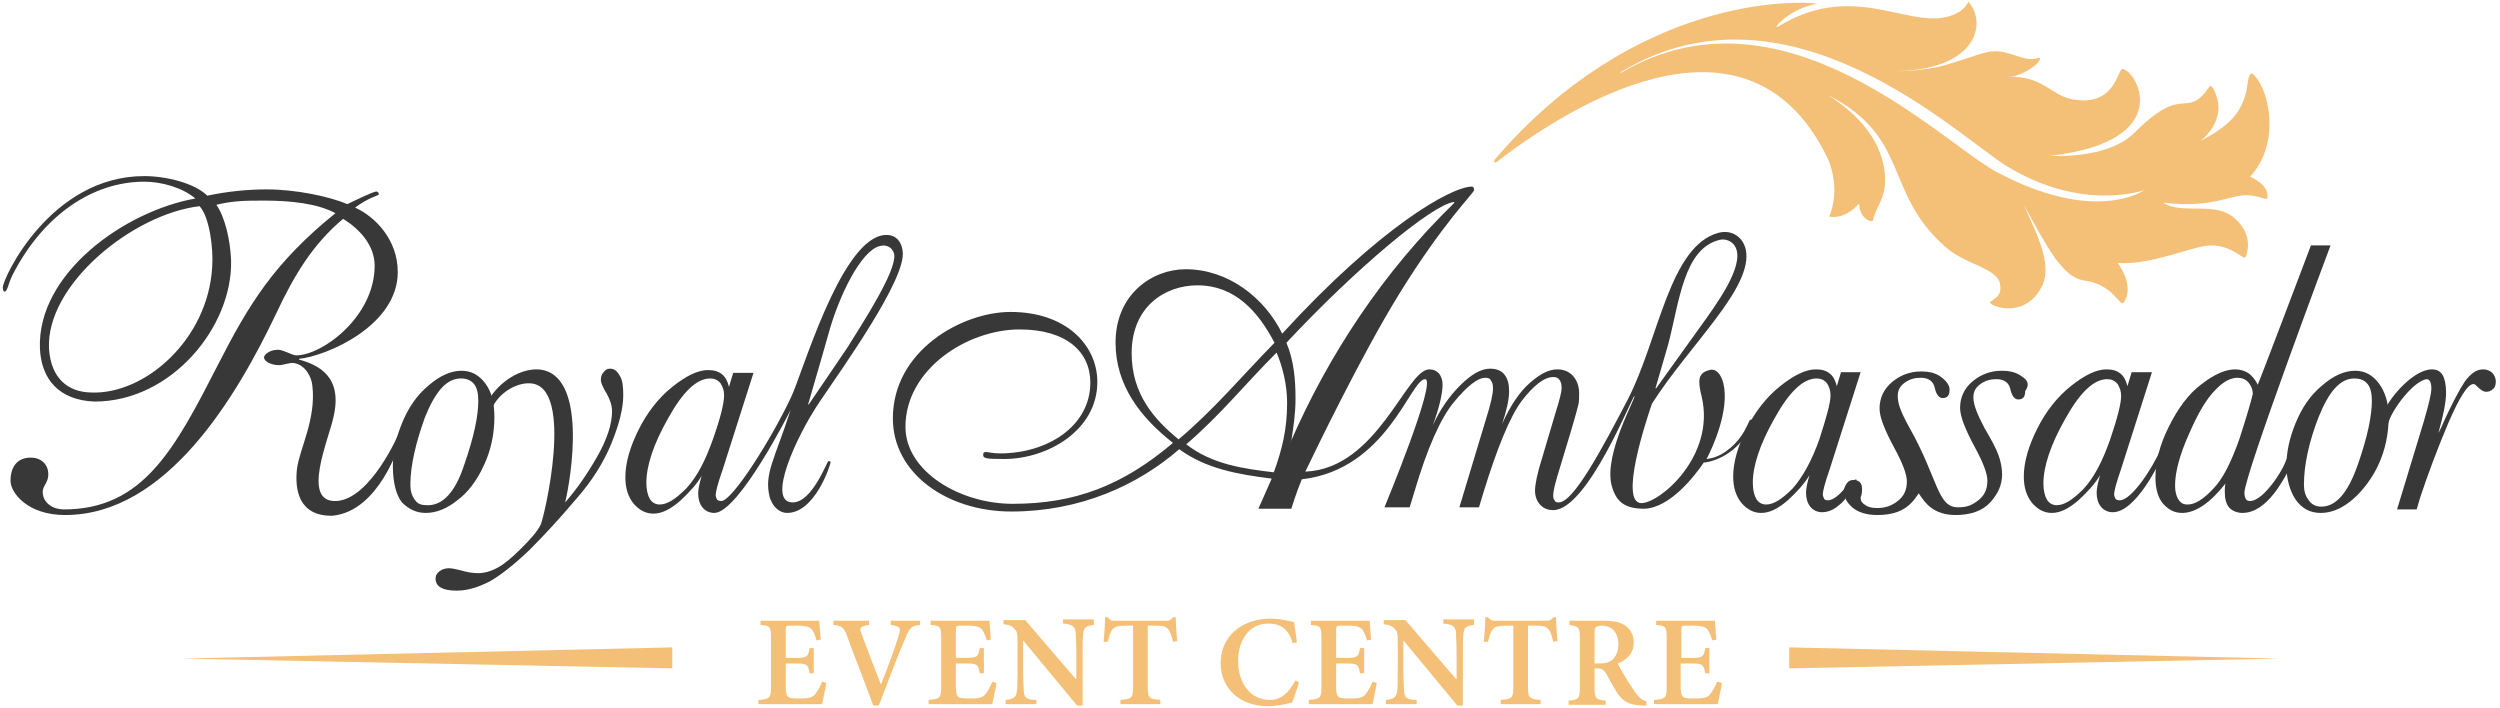 <?xml version="1.0" encoding="UTF-8" standalone="no"?>
<svg width="300px" height="85px" viewBox="0 0 300 85" version="1.1" xmlns="http://www.w3.org/2000/svg" xmlns:xlink="http://www.w3.org/1999/xlink">
    <!-- Generator: Sketch 40 (33762) - http://www.bohemiancoding.com/sketch -->
    <title>Royal Ambassador Logo</title>
    <desc>Created with Sketch.</desc>
    <defs></defs>
    <g id="Welcome" stroke="none" stroke-width="1" fill="none" fill-rule="evenodd">
        <g id="Event-Details---v2---2" transform="translate(-362, -503)">
            <g id="Royal-Ambassador-Logo" transform="translate(362, 502.786)">
                <g id="Layer_1">
                    <path d="M210.084,50.588 C209.916,50.588 210,50.672 209.328,51.933 C208.487,53.445 206.891,54.874 205.294,55.21 C205.126,55.21 204.958,55.294 204.79,55.294 C205.546,53.866 207.563,49.412 206.807,46.218 C206.555,45.21 205.966,44.37 205.126,44.622 C203.782,44.958 203.697,45.798 204.202,47.815 C205.882,54.958 199.16,60.588 196.975,60.588 C194.286,60.588 197.479,50.84 198.235,48.655 C202.857,41.429 210.42,34.706 209.496,30.168 C209.16,28.655 207.815,27.731 206.218,28.151 C200.336,29.748 199.076,40.84 195.378,48.067 C192.269,54.034 188.824,60.504 187.059,60.504 C186.639,60.504 186.639,60.42 186.555,60.252 C186.387,60.084 186.387,59.916 186.387,59.58 C186.387,59.16 186.639,58.067 187.227,56.218 L188.571,51.765 C189.076,50.084 189.328,49.076 189.412,48.739 C189.496,48.403 189.496,47.983 189.496,47.395 C189.496,46.555 189.244,45.882 188.739,45.294 C188.235,44.79 187.647,44.538 186.891,44.538 C185.882,44.538 184.874,45.042 183.613,46.134 C182.437,47.143 181.261,48.824 180.252,51.092 C180.756,49.58 181.092,48.235 181.092,47.143 C181.092,46.303 180.924,45.63 180.504,45.126 C180.168,44.706 179.58,44.454 178.824,44.454 C177.731,44.454 176.555,45.126 175.21,46.471 C173.866,47.815 172.773,49.412 171.933,51.261 C172.773,48.992 173.109,47.311 173.109,46.387 C173.109,45.798 172.941,45.378 172.689,45.042 C172.353,44.706 172.017,44.538 171.513,44.538 C168.739,44.538 165.294,56.471 156.639,56.807 C157.899,54.202 163.277,43.025 167.815,35.63 C173.193,26.891 176.891,23.361 176.891,23.025 C176.891,22.773 176.807,22.605 176.639,22.605 C174.118,22.605 165.462,27.563 153.866,40.252 C151.765,35.966 147.395,32.521 142.269,32.521 C138.319,32.521 133.866,35.462 133.866,41.345 C133.866,46.471 136.891,50.336 140.756,53.361 C134.706,58.487 128.992,60.672 121.513,60.672 C115.21,60.672 108.655,56.807 108.655,51.429 C108.655,44.538 116.05,39.748 122.353,39.748 C127.983,39.748 130.84,42.437 130.84,46.134 C130.84,51.345 125.714,54.622 120,54.622 C119.076,54.622 118.571,54.454 118.319,54.454 C118.067,54.454 117.983,54.538 117.983,54.79 C117.983,55.21 118.235,55.294 120.504,55.294 C125.714,55.294 131.681,51.849 131.681,46.05 C131.681,41.681 127.983,37.647 121.261,37.647 C115.462,37.647 107.143,42.269 107.143,50.42 C107.143,57.059 113.697,61.597 121.345,61.597 C129.58,61.597 136.471,58.487 141.513,54.118 C144.706,56.471 148.571,57.143 152.605,57.647 L151.008,61.261 L154.958,61.261 C154.958,61.261 155.546,59.328 156.218,57.731 C166.471,56.555 169.244,45.714 171.008,45.714 C172.521,45.714 166.134,61.092 166.134,61.092 L169.16,61.092 L169.748,59.16 C171.261,54.034 172.857,50.42 174.454,48.487 C176.05,46.555 177.311,45.546 178.235,45.546 C178.571,45.546 178.824,45.63 178.908,45.882 C179.076,46.05 179.16,46.387 179.16,46.807 C179.16,47.479 178.908,48.655 178.319,50.504 L175.126,61.092 L177.479,61.092 L177.983,59.412 C179.664,53.95 181.176,50.252 182.605,48.319 C184.034,46.471 185.294,45.462 186.387,45.462 C186.723,45.462 186.975,45.546 187.143,45.798 C187.311,46.05 187.395,46.303 187.395,46.807 C187.395,47.227 187.143,48.235 186.639,49.832 L185.042,55.21 C184.454,57.059 184.202,58.403 184.202,59.076 C184.202,59.832 184.454,60.42 184.874,60.84 C185.294,61.261 185.798,61.429 186.387,61.429 C190.504,61.429 195.882,47.731 196.134,47.731 C196.387,47.815 192.521,54.538 193.361,58.319 C193.866,60.42 194.958,61.261 197.311,61.261 C200.42,61.176 203.445,57.227 204.454,55.714 C204.538,55.714 204.706,55.714 205.042,55.63 C206.891,55.21 208.824,53.866 209.916,51.765 C210.336,51.008 210.588,50.672 210.504,50.504 C210.42,50.588 210.252,50.504 210.084,50.588 L210.084,50.588 Z M200.168,41.597 C201.513,36.555 202.017,30 206.387,28.992 C207.059,28.824 207.983,29.16 208.319,30 C209.244,32.269 206.05,36.639 203.866,39.664 L198.739,46.807 L198.655,46.807 L200.168,41.597 L200.168,41.597 Z M135.798,42.605 C135.798,36.975 139.832,34.454 143.697,34.454 C148.235,34.454 151.008,37.647 152.941,41.345 C148.992,45.378 145.714,49.328 141.429,52.941 C138.571,50.588 135.798,47.563 135.798,42.605 L135.798,42.605 Z M152.857,56.891 C149.328,56.471 145.462,55.966 142.353,53.529 C146.471,50 149.328,46.387 153.193,42.521 C153.866,44.118 154.454,46.303 154.454,48.571 C154.454,51.681 153.866,54.118 152.857,56.891 L152.857,56.891 Z M154.79,53.445 L154.958,53.109 C155.21,51.513 155.462,49.832 155.462,48.067 C155.462,45.882 155.294,43.529 154.37,41.345 C162.773,32.353 171.849,24.79 174.454,24.454 L174.538,24.538 C166.05,32.773 159.412,42.773 154.79,53.445 L154.79,53.445 Z" id="Shape" fill="#383838"></path>
                    <path d="M47.143,56.134 C47.143,54.538 47.479,52.857 48.235,51.008 C48.992,49.16 50,47.647 51.429,46.471 C52.773,45.294 54.118,44.706 55.378,44.706 C56.555,44.706 57.479,45.21 58.235,46.218 C58.992,47.227 59.328,48.571 59.328,50.252 C59.328,52.269 58.908,54.286 58.067,56.05 C57.227,57.899 56.134,59.328 54.874,60.252 C53.613,61.261 52.353,61.765 51.092,61.765 C50,61.765 49.076,61.345 48.235,60.504 C47.563,59.664 47.143,58.151 47.143,56.134 M49.244,58.403 C49.244,59.076 49.412,59.748 49.832,60.252 C50.168,60.756 50.672,60.84 51.345,60.84 C53.109,60.84 54.622,59.328 55.714,55.966 C56.891,52.605 57.395,50.084 57.395,48.319 C57.395,47.395 57.227,46.723 56.891,46.303 C56.555,45.882 56.05,45.63 55.294,45.63 C53.613,45.63 52.269,47.143 51.008,50.252 C49.916,53.277 49.244,56.05 49.244,58.403" id="Shape" fill="#383838"></path>
                    <path d="M58.739,50.336 L58.151,49.58 C58.319,47.731 61.261,44.454 64.538,44.538 C70.672,44.874 68.487,57.815 67.815,60.504 C69.076,59.076 70.336,57.311 71.597,55.126 C72.857,52.941 73.445,51.092 73.445,49.58 C73.445,48.824 73.193,48.151 72.773,47.395 C72.353,46.723 72.101,46.134 72.101,45.798 C72.101,45.462 72.185,45.126 72.437,44.874 C72.605,44.622 72.857,44.454 73.193,44.454 C73.697,44.454 74.034,44.706 74.37,45.294 C74.706,45.798 74.79,46.639 74.79,47.647 C74.79,49.244 74.286,51.176 73.361,53.445 C72.437,55.714 71.008,57.983 69.076,60.168 C67.227,62.353 65.378,64.37 63.529,66.218 C61.681,67.983 60.084,69.244 58.739,70 C57.395,70.672 56.134,71.092 54.79,71.092 C53.109,71.092 52.269,70.588 52.269,69.664 C52.269,69.244 52.437,68.992 52.773,68.739 C53.109,68.487 53.529,68.403 53.866,68.403 C54.202,68.403 54.622,68.487 55.294,68.655 C56.134,68.908 56.807,68.992 57.395,68.992 C58.151,68.992 58.992,68.739 59.748,68.319 C60.504,67.899 61.429,67.143 62.521,66.05 C63.613,64.958 64.454,64.034 64.874,63.193 C65.294,62.353 68.992,46.639 63.697,46.218 C61.681,46.05 58.992,47.899 58.739,50.336" id="Shape" fill="#383838"></path>
                    <path d="M40.336,60.336 C36.134,60.504 39.412,53.025 40,50.336 C41.176,45.462 38.319,44.034 35.882,43.361 L35.882,43.277 C39.16,42.941 47.731,39.328 47.731,32.857 C47.731,28.992 45.042,26.218 42.605,25.126 C44.286,23.866 45.462,23.697 45.462,23.529 C45.462,23.361 45.378,23.277 45.21,23.193 C44.706,23.193 42.269,24.454 41.681,24.706 C39.496,23.782 35.462,22.941 32.017,22.941 C29.664,22.941 27.227,23.193 24.874,23.697 C23.361,22.185 19.916,21.345 17.311,21.345 C6.05,21.345 0.336,33.613 0.336,34.706 C0.336,34.958 0.42,35.21 0.504,35.21 C0.924,35.21 0.924,34.37 1.513,33.193 C5.21,25.966 11.176,22.017 17.311,22.017 C19.328,22.017 21.849,22.689 23.445,24.034 C14.958,25.546 4.454,33.025 4.79,42.017 C4.958,45.798 7.143,48.235 11.345,48.403 C20.588,48.403 27.899,39.412 27.731,31.513 C27.647,28.992 26.975,26.218 25.966,24.79 C27.983,24.286 29.58,24.286 31.681,24.286 C34.874,24.286 38.067,24.622 40.252,25.798 C32.857,31.765 29.832,36.807 26.218,43.866 C21.008,54.034 17.227,61.345 7.647,61.345 C6.387,61.345 5.126,60.588 5.126,59.244 C5.126,58.487 5.798,58.151 5.798,57.143 C5.798,55.882 4.874,55.126 3.697,55.126 C2.017,55.126 1.261,56.303 1.261,57.899 C1.261,59.328 3.277,62.017 7.815,62.017 C20,62.017 28.403,47.815 33.193,37.731 C35.294,33.277 37.479,29.58 41.176,26.471 C43.193,27.731 44.958,29.664 44.958,32.101 C44.958,38.235 38.655,42.857 35.546,42.857 C35.042,42.857 34.034,42.185 33.361,42.185 C32.353,42.185 31.681,42.773 31.681,43.109 C31.681,43.529 32.437,44.034 33.529,44.034 C33.95,44.034 34.79,43.697 35.294,43.782 C36.723,44.034 37.395,45.546 37.479,46.471 C37.983,50.504 35.882,54.202 35.63,56.555 C35.378,58.908 35.798,62.185 39.916,62.101 C45.63,61.513 47.899,53.277 47.899,53.782 L47.899,52.101 C47.899,52.185 44.454,60.168 40.336,60.336 M25.462,32.269 C24.958,41.008 17.311,47.647 10.84,47.311 C8.151,47.227 6.134,45.63 5.882,42.101 C5.462,34.37 15.966,25.882 23.95,24.958 C25.126,26.218 25.63,30 25.462,32.269" id="Shape" fill="#383838"></path>
                    <path d="M99.412,55.546 C99.244,55.546 97.479,60.504 95.126,60.504 C91.933,60.504 95.546,52.605 98.319,48.487 C101.092,44.37 108.824,33.613 108.319,30.336 C108.067,28.487 106.723,28.235 105.714,28.487 C100.672,29.748 96.303,44.958 94.958,47.815 C92.689,52.689 87.899,60.336 86.555,60.336 C86.303,60.336 86.134,60.252 86.05,60.168 C85.966,60 85.882,59.832 85.882,59.58 C85.882,59.244 86.134,58.235 86.723,56.555 L90.42,44.958 L87.983,44.958 L87.479,46.639 C87.311,45.966 87.059,45.462 86.639,45.126 C86.218,44.79 85.714,44.622 84.958,44.622 C83.782,44.622 82.353,45.294 80.672,46.639 C78.992,47.983 77.647,49.748 76.639,51.765 C75.63,53.782 75.042,55.714 75.042,57.479 C75.042,58.824 75.378,59.832 76.05,60.672 C76.723,61.429 77.479,61.849 78.403,61.849 C79.412,61.849 80.42,61.345 81.597,60.336 C82.689,59.328 83.613,58.319 84.202,57.311 C83.95,58.151 83.782,58.908 83.782,59.412 C83.782,60.084 83.95,60.672 84.286,61.092 C84.622,61.513 85.126,61.765 85.714,61.765 C88.655,61.765 94.874,49.412 94.874,49.412 C92.941,55.378 91.681,57.059 92.353,59.832 C92.353,59.916 92.521,60.336 92.773,60.756 C93.109,61.261 93.697,61.765 94.454,61.765 C97.815,61.765 99.664,55.966 99.664,55.714 C99.664,55.546 99.58,55.546 99.412,55.546 M99.496,40 C100.672,35.798 103.277,30.336 105.546,29.748 C106.387,29.496 107.143,29.916 107.311,30.756 C107.563,32.773 103.613,38.824 101.681,41.933 L97.059,48.739 L96.975,48.739 C96.975,48.655 98.319,44.202 99.496,40 M85.546,52.941 C84.622,55.546 83.613,57.479 82.353,58.824 C81.092,60.084 80.084,60.756 79.16,60.756 C78.655,60.756 78.235,60.504 77.983,60.084 C77.731,59.664 77.563,58.992 77.563,58.151 C77.563,56.134 78.403,53.529 80.168,50.42 C81.933,47.227 83.613,45.63 85.21,45.63 C85.714,45.63 86.134,45.798 86.471,46.218 C86.723,46.639 86.891,47.059 86.891,47.647 C86.891,48.571 86.471,50.336 85.546,52.941" id="Shape" fill="#383838"></path>
                    <path d="M242.605,45.378 C241.933,44.874 241.176,44.706 240.168,44.706 C238.908,44.706 237.731,45.126 236.723,45.966 C235.714,46.807 235.21,47.899 235.21,49.16 C235.21,50.168 235.798,51.681 236.975,53.866 C237.983,55.714 238.487,57.059 238.487,57.899 C238.487,58.908 238.151,59.664 237.395,60.252 C236.639,60.84 236.05,61.092 234.958,61.092 C232.437,61.092 232.605,57.647 229.076,51.429 C228.067,49.58 227.731,48.655 227.731,47.731 C227.731,47.059 227.983,46.555 228.571,46.134 C229.16,45.714 229.748,45.546 230.504,45.546 C231.429,45.546 232.017,45.966 232.185,46.807 C232.353,47.563 232.689,47.983 233.109,47.983 C233.697,47.983 233.95,47.647 233.95,46.975 C233.95,46.471 233.613,45.966 232.941,45.462 C232.269,44.958 231.513,44.79 230.504,44.79 C229.244,44.79 228.067,45.21 227.059,46.05 C226.05,46.891 225.546,47.983 225.546,49.244 C225.546,50.252 226.134,51.765 227.311,53.95 C228.319,55.798 228.824,57.143 228.824,57.983 C228.824,58.992 228.487,59.748 227.731,60.336 C226.975,60.924 226.218,61.176 225.294,61.176 C224.706,61.176 224.202,61.092 223.866,60.84 C223.445,60.588 223.277,60.336 223.277,60 C223.277,59.916 223.277,59.832 223.361,59.664 C223.445,59.328 223.445,59.076 223.445,58.908 C223.445,58.151 223.109,57.815 222.353,57.815 C222.017,57.815 221.765,57.983 221.597,58.235 C221.429,58.487 221.261,58.824 221.261,59.16 C221.261,59.832 221.597,60.504 222.269,61.092 C222.941,61.681 223.95,62.017 225.294,62.017 C227.143,62.017 228.487,61.513 229.412,60.504 C229.748,60.168 230,59.748 230.252,59.412 C231.008,60.588 232.017,62.017 234.706,62.017 C236.471,62.017 237.899,61.513 238.824,60.504 C239.748,59.496 240.252,58.403 240.252,57.143 C240.252,56.387 240.084,55.546 239.832,54.874 C239.58,54.118 238.992,53.025 238.151,51.597 C237.311,50 236.807,48.824 236.807,47.899 C236.807,47.227 237.059,46.723 237.647,46.303 C238.235,45.882 238.824,45.714 239.58,45.714 C240.504,45.714 241.092,46.134 241.261,46.975 C241.429,47.731 241.765,48.151 242.185,48.151 C242.773,48.151 243.025,47.815 243.025,47.143 C243.613,46.303 243.277,45.798 242.605,45.378" id="Shape" fill="#383838"></path>
                    <path d="M274.37,56.134 C274.37,54.538 274.706,52.857 275.462,51.008 C276.218,49.16 277.227,47.647 278.655,46.471 C280,45.294 281.345,44.706 282.605,44.706 C283.782,44.706 284.706,45.21 285.462,46.218 C286.218,47.227 286.639,48.571 286.639,50.252 C286.639,52.269 286.218,54.286 285.378,56.05 C284.538,57.899 281.933,61.765 278.487,61.765 C275.21,61.765 274.37,58.151 274.37,56.134 M276.471,58.403 C276.471,59.076 276.639,59.748 277.059,60.252 C277.395,60.756 277.899,61.008 278.571,61.008 C280.336,61.008 281.765,59.328 282.941,55.966 C284.118,52.605 284.622,50.084 284.622,48.319 C284.622,47.395 284.454,46.723 284.118,46.303 C283.782,45.882 283.277,45.63 282.521,45.63 C280.84,45.63 279.496,47.143 278.235,50.252 C277.059,53.277 276.471,56.05 276.471,58.403" id="Shape" fill="#383838"></path>
                    <path d="M286.555,51.092 L286.134,49.496 C286.723,47.983 289.58,44.538 291.849,44.538 C292.437,44.538 292.857,44.79 293.109,45.21 C293.361,45.63 293.529,46.387 293.529,47.311 C293.529,48.487 293.193,50.084 292.605,52.185 C292.689,52.017 292.941,51.597 293.277,50.756 C294.286,48.571 295.126,46.975 295.798,45.966 C296.555,44.958 297.227,44.538 297.983,44.538 C298.403,44.538 298.824,44.706 299.076,44.958 C299.328,45.21 299.496,45.63 299.496,45.966 C299.496,46.387 299.412,46.723 299.16,46.891 C298.908,47.143 298.655,47.227 298.319,47.227 C297.983,47.227 297.647,46.975 297.227,46.555 C297.059,46.387 296.975,46.303 296.807,46.303 C296.134,46.303 295.126,47.899 293.782,51.008 C292.437,54.202 291.345,57.143 290.42,59.916 L290,61.345 L287.647,61.345 L290.84,50.84 C291.429,48.824 291.765,47.479 291.765,46.807 C291.765,46.387 291.681,46.134 291.597,45.966 C291.513,45.798 291.345,45.714 291.176,45.714 C289.58,45.966 286.975,49.412 286.555,51.092" id="Shape" fill="#383838"></path>
                    <path d="M222.269,58.824 C223.277,57.227 222.605,57.815 221.933,58.067 C221.176,59.16 220.252,60.168 219.412,60.252 C218.992,60.252 218.992,60.168 218.908,60.084 C218.824,59.916 218.739,59.748 218.739,59.496 C218.739,59.16 218.992,58.151 219.58,56.471 L223.277,44.874 L220.924,44.874 L220.42,46.555 C220.252,45.882 220,45.378 219.58,45.042 C219.16,44.706 218.655,44.538 217.899,44.538 C216.723,44.538 215.294,45.21 213.613,46.555 C211.933,47.899 210.588,49.664 209.58,51.681 C208.571,53.697 207.983,55.63 207.983,57.395 C207.983,58.739 208.319,59.748 208.992,60.588 C209.664,61.345 210.42,61.765 211.345,61.765 C212.353,61.765 213.361,61.261 214.538,60.252 C215.63,59.244 216.555,58.235 217.143,57.227 C216.891,58.067 216.723,58.824 216.723,59.328 C216.723,60 216.891,60.588 217.227,61.008 C217.563,61.429 218.067,61.681 218.655,61.681 C219.16,61.681 219.916,61.513 220.672,60.84 C221.261,60.42 221.765,59.664 222.269,58.824 M218.319,52.941 C217.395,55.546 216.303,57.479 215.126,58.824 C213.866,60.084 212.857,60.756 211.933,60.756 C211.429,60.756 211.008,60.504 210.756,60.084 C210.504,59.664 210.336,58.992 210.336,58.151 C210.336,56.134 211.176,53.529 212.941,50.42 C214.706,47.227 216.387,45.63 217.983,45.63 C218.487,45.63 218.908,45.798 219.244,46.218 C219.496,46.639 219.664,47.059 219.664,47.647 C219.664,48.571 219.16,50.336 218.319,52.941" id="Shape" fill="#383838"></path>
                    <path d="M259.412,53.866 C258.151,56.723 255.714,60.252 254.37,60.252 C254.118,60.252 253.95,60.168 253.866,60.084 C253.782,59.916 253.697,59.748 253.697,59.496 C253.697,59.16 253.95,58.151 254.538,56.471 L258.235,44.874 L255.798,44.874 L255.294,46.555 C255.126,45.882 254.874,45.378 254.454,45.042 C254.034,44.706 253.529,44.538 252.773,44.538 C251.597,44.538 250.168,45.21 248.487,46.555 C246.807,47.899 245.462,49.664 244.454,51.681 C243.445,53.697 242.857,55.63 242.857,57.395 C242.857,58.739 243.193,59.748 243.866,60.588 C244.538,61.345 245.294,61.765 246.218,61.765 C247.227,61.765 248.235,61.261 249.412,60.252 C250.504,59.244 251.429,58.235 252.017,57.227 C251.765,58.067 251.597,58.824 251.597,59.328 C251.597,60 251.765,60.588 252.101,61.008 C252.437,61.429 252.941,61.681 253.529,61.681 C256.303,61.681 259.076,55.798 259.412,55.126 L259.412,53.866 L259.412,53.866 Z M253.193,53.025 C252.269,55.63 251.261,57.563 250,58.908 C248.739,60.168 247.731,60.84 246.807,60.84 C246.303,60.84 245.882,60.588 245.63,60.168 C245.378,59.748 245.21,59.076 245.21,58.235 C245.21,56.218 246.05,53.613 247.815,50.504 C249.58,47.311 251.261,45.714 252.857,45.714 C253.361,45.714 253.782,45.882 254.118,46.303 C254.37,46.723 254.538,47.143 254.538,47.731 C254.538,48.571 254.118,50.336 253.193,53.025 L253.193,53.025 Z" id="Shape" fill="#383838"></path>
                    <rect id="Rectangle-path" x="0.252" y="0.252" width="299.328" height="84.622"></rect>
                    <path d="M279.664,29.664 L277.311,29.664 C271.345,45.462 270.924,46.387 270.924,46.387 C270.672,45.798 270.168,45.21 269.748,44.958 C269.328,44.706 268.824,44.538 268.235,44.538 C267.059,44.538 265.714,45.126 264.202,46.303 C262.605,47.479 261.345,49.244 260.252,51.429 C259.16,53.613 258.655,55.63 258.655,57.563 C258.655,58.908 258.992,60 259.58,60.672 C260.252,61.429 261.008,61.765 261.849,61.765 C263.445,61.765 265.21,60.588 267.059,58.235 C266.975,58.571 266.975,58.908 266.975,59.244 C266.975,60.084 267.143,60.672 267.479,61.092 C267.815,61.513 268.487,61.765 269.076,61.765 C272.101,61.765 274.034,57.647 274.706,56.555 L274.37,55.21 C274.37,55.966 271.765,60.336 270,60.336 C269.748,60.336 269.58,60.252 269.496,60.084 C269.412,59.916 269.328,59.664 269.328,59.328 C269.412,56.975 279.664,29.664 279.664,29.664 M268.739,52.857 C267.731,55.714 266.723,57.731 265.546,58.908 C264.37,60.168 263.361,60.756 262.521,60.756 C262.017,60.756 261.681,60.588 261.429,60.168 C261.176,59.832 261.008,59.244 261.008,58.487 C261.008,56.807 261.597,54.706 262.689,52.269 C263.782,49.748 264.79,48.067 265.798,47.059 C266.723,46.05 267.647,45.546 268.487,45.546 C268.992,45.546 269.496,45.714 269.832,46.134 C270.168,46.555 270.336,46.975 270.336,47.479 C270.168,48.235 269.664,50 268.739,52.857" id="Shape" fill="#383838"></path>
                    <path d="M270,21.429 C273.613,17.563 272.437,11.261 270.504,9.244 C269.832,8.487 269.748,10.084 269.58,11.092 C268.992,13.613 267.731,15.21 264.034,17.143 C264.034,17.143 267.563,14.622 265.63,10.924 C265.126,10 265.126,10.924 264.118,11.849 C262.017,13.697 261.429,10.84 256.134,16.134 C252.857,19.412 246.05,18.908 246.05,18.908 C261.176,17.143 256.471,8.739 254.706,8.487 C254.118,8.403 253.866,13.193 248.571,12.101 C246.05,11.597 245.21,9.328 240.924,9.412 C242.941,9.496 245.546,7.143 244.622,7.143 C242.941,7.815 241.176,6.134 238.992,6.387 C238.151,6.387 234.79,7.731 232.605,8.235 C229.664,8.824 227.647,8.739 227.647,8.739 C236.975,8.571 238.571,3.193 236.218,0.42 C236.218,0.42 235.882,1.176 235.042,1.681 C229.916,4.622 223.109,-2.521 213.445,3.361 C212.353,4.034 214.79,1.092 218.151,0.672 C215.546,0.252 196.134,-0.252 179.328,19.412 C179.244,19.58 179.328,19.832 179.58,19.664 C189.832,11.765 210.252,0.084 219.412,19.412 C220.504,22.185 220.168,24.706 219.496,26.218 C221.765,26.555 223.109,24.454 223.109,24.706 C223.109,26.387 224.706,27.143 224.79,26.555 C225.042,25.126 226.303,24.118 226.218,21.513 C226.05,18.403 224.454,14.874 219.328,11.597 C229.328,16.723 225.966,23.277 233.445,29.832 C235.798,31.933 238.992,32.185 239.916,33.95 C240.504,35.882 238.992,36.134 238.824,36.471 C238.571,36.891 243.109,38.739 245.126,34.37 C246.218,31.765 244.454,28.403 242.857,24.79 C245.546,29.664 247.479,33.529 250.084,33.866 C253.782,34.37 254.37,37.227 254.874,36.471 C256.218,34.454 254.118,31.765 254.118,31.765 C258.067,32.101 263.277,29.664 265.294,29.664 C268.067,29.664 269.244,31.597 269.496,31.008 C270.084,29.496 269.748,27.563 267.815,26.134 C265.462,24.454 261.765,25.966 259.58,24.538 C266.218,25.294 267.647,23.277 270.336,23.697 C271.429,23.866 272.101,24.286 272.101,23.95 C272.269,22.269 270,21.429 270,21.429 M239.58,20.84 C232.941,17.311 213.866,-2.521 194.454,8.992 C194.454,8.908 194.538,8.824 194.706,8.739 C214.79,-3.193 235.042,16.639 240.84,20.168 C249.916,25.714 257.311,23.025 257.311,23.025 C257.311,23.025 251.513,27.227 239.58,20.84" id="Shape" fill="#F4C078"></path>
                    <path d="M99.16,82.185 C99.076,82.773 98.739,84.202 98.655,84.706 L91.008,84.706 L91.008,84.202 C92.353,84.118 92.521,83.95 92.521,82.689 L92.521,76.723 C92.521,75.378 92.353,75.294 91.261,75.21 L91.261,74.706 L98.319,74.706 C98.319,75.042 98.403,76.05 98.487,76.975 L97.983,77.059 C97.815,76.471 97.647,76.05 97.395,75.714 C97.143,75.462 96.723,75.294 95.798,75.294 L94.874,75.294 C94.37,75.294 94.286,75.294 94.286,75.798 L94.286,79.16 L95.462,79.16 C96.807,79.16 96.975,79.076 97.143,77.983 L97.647,77.983 L97.647,81.008 L97.143,81.008 C96.975,79.916 96.807,79.832 95.462,79.832 L94.286,79.832 L94.286,82.605 C94.286,83.361 94.37,83.697 94.622,83.866 C94.874,84.034 95.462,84.034 96.05,84.034 C96.975,84.034 97.479,83.95 97.815,83.529 C98.067,83.193 98.403,82.689 98.655,82.017 L99.16,82.185 L99.16,82.185 Z" id="Shape" fill="#F4C078"></path>
                    <path d="M110.42,75.21 C109.412,75.294 109.16,75.462 108.571,76.975 C108.067,78.067 106.639,81.765 105.462,84.874 L104.79,84.874 C103.782,82.101 102.353,78.487 101.681,76.639 C101.261,75.462 101.008,75.294 100,75.21 L100,74.706 L104.286,74.706 L104.286,75.21 C103.193,75.378 103.109,75.546 103.361,76.218 C103.782,77.395 104.958,80.42 105.714,82.353 L105.714,82.353 C106.555,80.252 107.395,77.983 107.815,76.555 C108.151,75.546 108.067,75.378 106.891,75.21 L106.891,74.706 L110.42,74.706 L110.42,75.21 L110.42,75.21 Z" id="Shape" fill="#F4C078"></path>
                    <path d="M119.58,82.185 C119.496,82.773 119.16,84.202 119.076,84.706 L111.429,84.706 L111.429,84.202 C112.773,84.118 112.941,83.95 112.941,82.689 L112.941,76.723 C112.941,75.378 112.773,75.294 111.681,75.21 L111.681,74.706 L118.739,74.706 C118.739,75.042 118.824,76.05 118.908,76.975 L118.403,77.059 C118.235,76.471 118.067,76.05 117.815,75.714 C117.563,75.462 117.143,75.294 116.218,75.294 L115.294,75.294 C114.79,75.294 114.706,75.294 114.706,75.798 L114.706,79.16 L115.882,79.16 C117.227,79.16 117.395,79.076 117.563,77.983 L118.067,77.983 L118.067,81.008 L117.563,81.008 C117.395,79.916 117.227,79.832 115.882,79.832 L114.706,79.832 L114.706,82.605 C114.706,83.361 114.79,83.697 115.042,83.866 C115.294,84.034 115.882,84.034 116.471,84.034 C117.395,84.034 117.899,83.95 118.235,83.529 C118.487,83.193 118.824,82.689 119.076,82.017 L119.58,82.185 L119.58,82.185 Z" id="Shape" fill="#F4C078"></path>
                    <path d="M131.261,75.21 C130.42,75.294 130.084,75.462 130,76.134 C129.916,76.555 129.916,77.311 129.916,78.739 L129.916,84.874 L129.244,84.874 L122.773,77.059 L122.773,77.059 L122.773,80.672 C122.773,82.017 122.857,82.689 122.857,83.193 C122.941,83.95 123.193,84.202 124.37,84.202 L124.37,84.706 L120.672,84.706 L120.672,84.202 C121.513,84.118 121.933,83.95 122.017,83.193 C122.101,82.689 122.101,82.017 122.101,80.588 L122.101,77.311 C122.101,76.303 122.101,76.05 121.765,75.714 C121.429,75.294 121.176,75.21 120.42,75.126 L120.42,74.622 L123.025,74.622 L129.076,81.681 L129.16,81.681 L129.16,78.571 C129.16,77.227 129.076,76.471 129.076,76.05 C128.992,75.378 128.655,75.126 127.563,75.042 L127.563,74.538 L131.261,74.538 L131.261,75.21 L131.261,75.21 Z" id="Shape" fill="#F4C078"></path>
                    <path d="M140.756,77.227 C140.588,76.471 140.42,75.966 140.168,75.714 C139.916,75.378 139.58,75.294 138.571,75.294 L137.731,75.294 L137.731,82.689 C137.731,83.95 137.899,84.118 139.244,84.202 L139.244,84.706 L134.454,84.706 L134.454,84.202 C135.798,84.118 135.966,83.95 135.966,82.689 L135.966,75.294 L135.294,75.294 C134.034,75.294 133.782,75.462 133.529,75.714 C133.277,75.966 133.109,76.471 132.941,77.227 L132.437,77.227 C132.521,76.218 132.605,75.126 132.605,74.286 L132.941,74.286 C133.193,74.622 133.361,74.706 133.782,74.706 L139.916,74.706 C140.336,74.706 140.504,74.622 140.756,74.286 L141.092,74.286 C141.092,74.958 141.176,76.218 141.261,77.143 L140.756,77.227 L140.756,77.227 Z" id="Shape" fill="#F4C078"></path>
                    <path d="M155.882,82.101 C155.63,82.857 155.294,84.034 155.042,84.538 C154.622,84.622 153.277,84.958 152.185,84.958 C148.235,84.958 146.471,82.269 146.471,79.832 C146.471,76.639 148.908,74.454 152.521,74.454 C153.782,74.454 154.874,74.79 155.294,74.874 C155.378,75.714 155.546,76.387 155.63,77.311 L155.126,77.395 C154.622,75.63 153.613,75.042 152.185,75.042 C149.832,75.042 148.571,77.143 148.571,79.496 C148.571,82.353 150.168,84.202 152.353,84.202 C153.782,84.202 154.622,83.361 155.462,81.849 L155.882,82.101 L155.882,82.101 Z" id="Shape" fill="#F4C078"></path>
                    <path d="M165.21,82.185 C165.126,82.773 164.79,84.202 164.706,84.706 L157.059,84.706 L157.059,84.202 C158.403,84.118 158.571,83.95 158.571,82.689 L158.571,76.723 C158.571,75.378 158.403,75.294 157.311,75.21 L157.311,74.706 L164.37,74.706 C164.37,75.042 164.454,76.05 164.538,76.975 L164.034,77.059 C163.866,76.471 163.697,76.05 163.445,75.714 C163.193,75.462 162.773,75.294 161.849,75.294 L160.924,75.294 C160.42,75.294 160.336,75.294 160.336,75.798 L160.336,79.16 L161.513,79.16 C162.857,79.16 163.025,79.076 163.193,77.983 L163.697,77.983 L163.697,81.008 L163.193,81.008 C163.025,79.916 162.857,79.832 161.513,79.832 L160.336,79.832 L160.336,82.605 C160.336,83.361 160.42,83.697 160.672,83.866 C160.924,84.034 161.513,84.034 162.101,84.034 C163.025,84.034 163.529,83.95 163.866,83.529 C164.118,83.193 164.454,82.689 164.706,82.017 L165.21,82.185 L165.21,82.185 Z" id="Shape" fill="#F4C078"></path>
                    <path d="M176.891,75.21 C176.05,75.294 175.714,75.462 175.63,76.134 C175.546,76.555 175.546,77.311 175.546,78.739 L175.546,84.874 L174.874,84.874 L168.403,77.059 L168.403,77.059 L168.403,80.672 C168.403,82.017 168.487,82.689 168.487,83.193 C168.571,83.95 168.824,84.202 170,84.202 L170,84.706 L166.303,84.706 L166.303,84.202 C167.143,84.118 167.563,83.95 167.647,83.193 C167.731,82.689 167.731,82.017 167.731,80.588 L167.731,77.311 C167.731,76.303 167.731,76.05 167.395,75.714 C167.059,75.294 166.723,75.21 166.05,75.126 L166.05,74.622 L168.655,74.622 L174.706,81.681 L174.79,81.681 L174.79,78.571 C174.79,77.227 174.706,76.471 174.706,76.05 C174.622,75.378 174.286,75.126 173.193,75.042 L173.193,74.538 L176.891,74.538 L176.891,75.21 L176.891,75.21 Z" id="Shape" fill="#F4C078"></path>
                    <path d="M186.387,77.227 C186.218,76.471 186.05,75.966 185.798,75.714 C185.546,75.378 185.21,75.294 184.202,75.294 L183.361,75.294 L183.361,82.689 C183.361,83.95 183.529,84.118 184.874,84.202 L184.874,84.706 L180.084,84.706 L180.084,84.202 C181.429,84.118 181.597,83.95 181.597,82.689 L181.597,75.294 L180.924,75.294 C179.664,75.294 179.328,75.462 179.16,75.714 C178.908,75.966 178.739,76.471 178.571,77.227 L178.067,77.227 C178.151,76.218 178.235,75.126 178.235,74.286 L178.571,74.286 C178.824,74.622 178.992,74.706 179.412,74.706 L185.546,74.706 C185.966,74.706 186.134,74.622 186.387,74.286 L186.723,74.286 C186.723,74.958 186.807,76.218 186.891,77.143 L186.387,77.227 L186.387,77.227 Z" id="Shape" fill="#F4C078"></path>
                    <path d="M197.563,84.874 L197.059,84.874 C195.378,84.79 194.79,84.37 194.118,83.445 C193.697,82.773 193.193,81.933 192.773,81.092 C192.521,80.672 192.269,80.42 191.681,80.42 L191.345,80.42 L191.345,82.773 C191.345,84.034 191.513,84.202 192.689,84.286 L192.689,84.79 L188.235,84.79 L188.235,84.286 C189.412,84.202 189.58,84.034 189.58,82.773 L189.58,76.723 C189.58,75.462 189.412,75.378 188.319,75.21 L188.319,74.706 L192.437,74.706 C193.697,74.706 194.454,74.874 195.042,75.294 C195.63,75.714 196.05,76.387 196.05,77.311 C196.05,78.655 195.21,79.412 194.118,79.832 C194.37,80.336 194.958,81.345 195.378,82.017 C195.966,82.857 196.218,83.361 196.555,83.697 C196.891,84.118 197.227,84.286 197.563,84.37 L197.563,84.874 L197.563,84.874 Z M191.849,79.832 C192.521,79.832 193.025,79.748 193.445,79.412 C193.95,78.992 194.202,78.319 194.202,77.563 C194.202,75.882 193.193,75.294 192.269,75.294 C191.849,75.294 191.681,75.378 191.513,75.462 C191.429,75.546 191.345,75.714 191.345,76.05 L191.345,79.832 L191.849,79.832 L191.849,79.832 Z" id="Shape" fill="#F4C078"></path>
                    <path d="M206.639,82.185 C206.555,82.773 206.218,84.202 206.134,84.706 L198.487,84.706 L198.487,84.202 C199.832,84.118 200,83.95 200,82.689 L200,76.723 C200,75.378 199.832,75.294 198.739,75.21 L198.739,74.706 L205.798,74.706 C205.798,75.042 205.882,76.05 205.966,76.975 L205.462,77.059 C205.294,76.471 205.126,76.05 204.874,75.714 C204.622,75.462 204.202,75.294 203.277,75.294 L202.353,75.294 C201.849,75.294 201.765,75.294 201.765,75.798 L201.765,79.16 L202.941,79.16 C204.286,79.16 204.454,79.076 204.622,77.983 L205.126,77.983 L205.126,81.008 L204.622,81.008 C204.454,79.916 204.286,79.832 202.941,79.832 L201.681,79.832 L201.681,82.605 C201.681,83.361 201.765,83.697 202.017,83.866 C202.269,84.034 202.857,84.034 203.445,84.034 C204.37,84.034 204.874,83.95 205.21,83.529 C205.462,83.193 205.798,82.689 206.05,82.017 L206.639,82.185 L206.639,82.185 Z" id="Shape" fill="#F4C078"></path>
                    <polygon id="Shape" fill="#F4C078" points="214.706 80.42 214.706 77.899 273.613 79.244"></polygon>
                    <polygon id="Shape" fill="#F4C078" points="80.672 80.42 80.672 77.899 21.765 79.244"></polygon>
                </g>
            </g>
        </g>
    </g>
</svg>